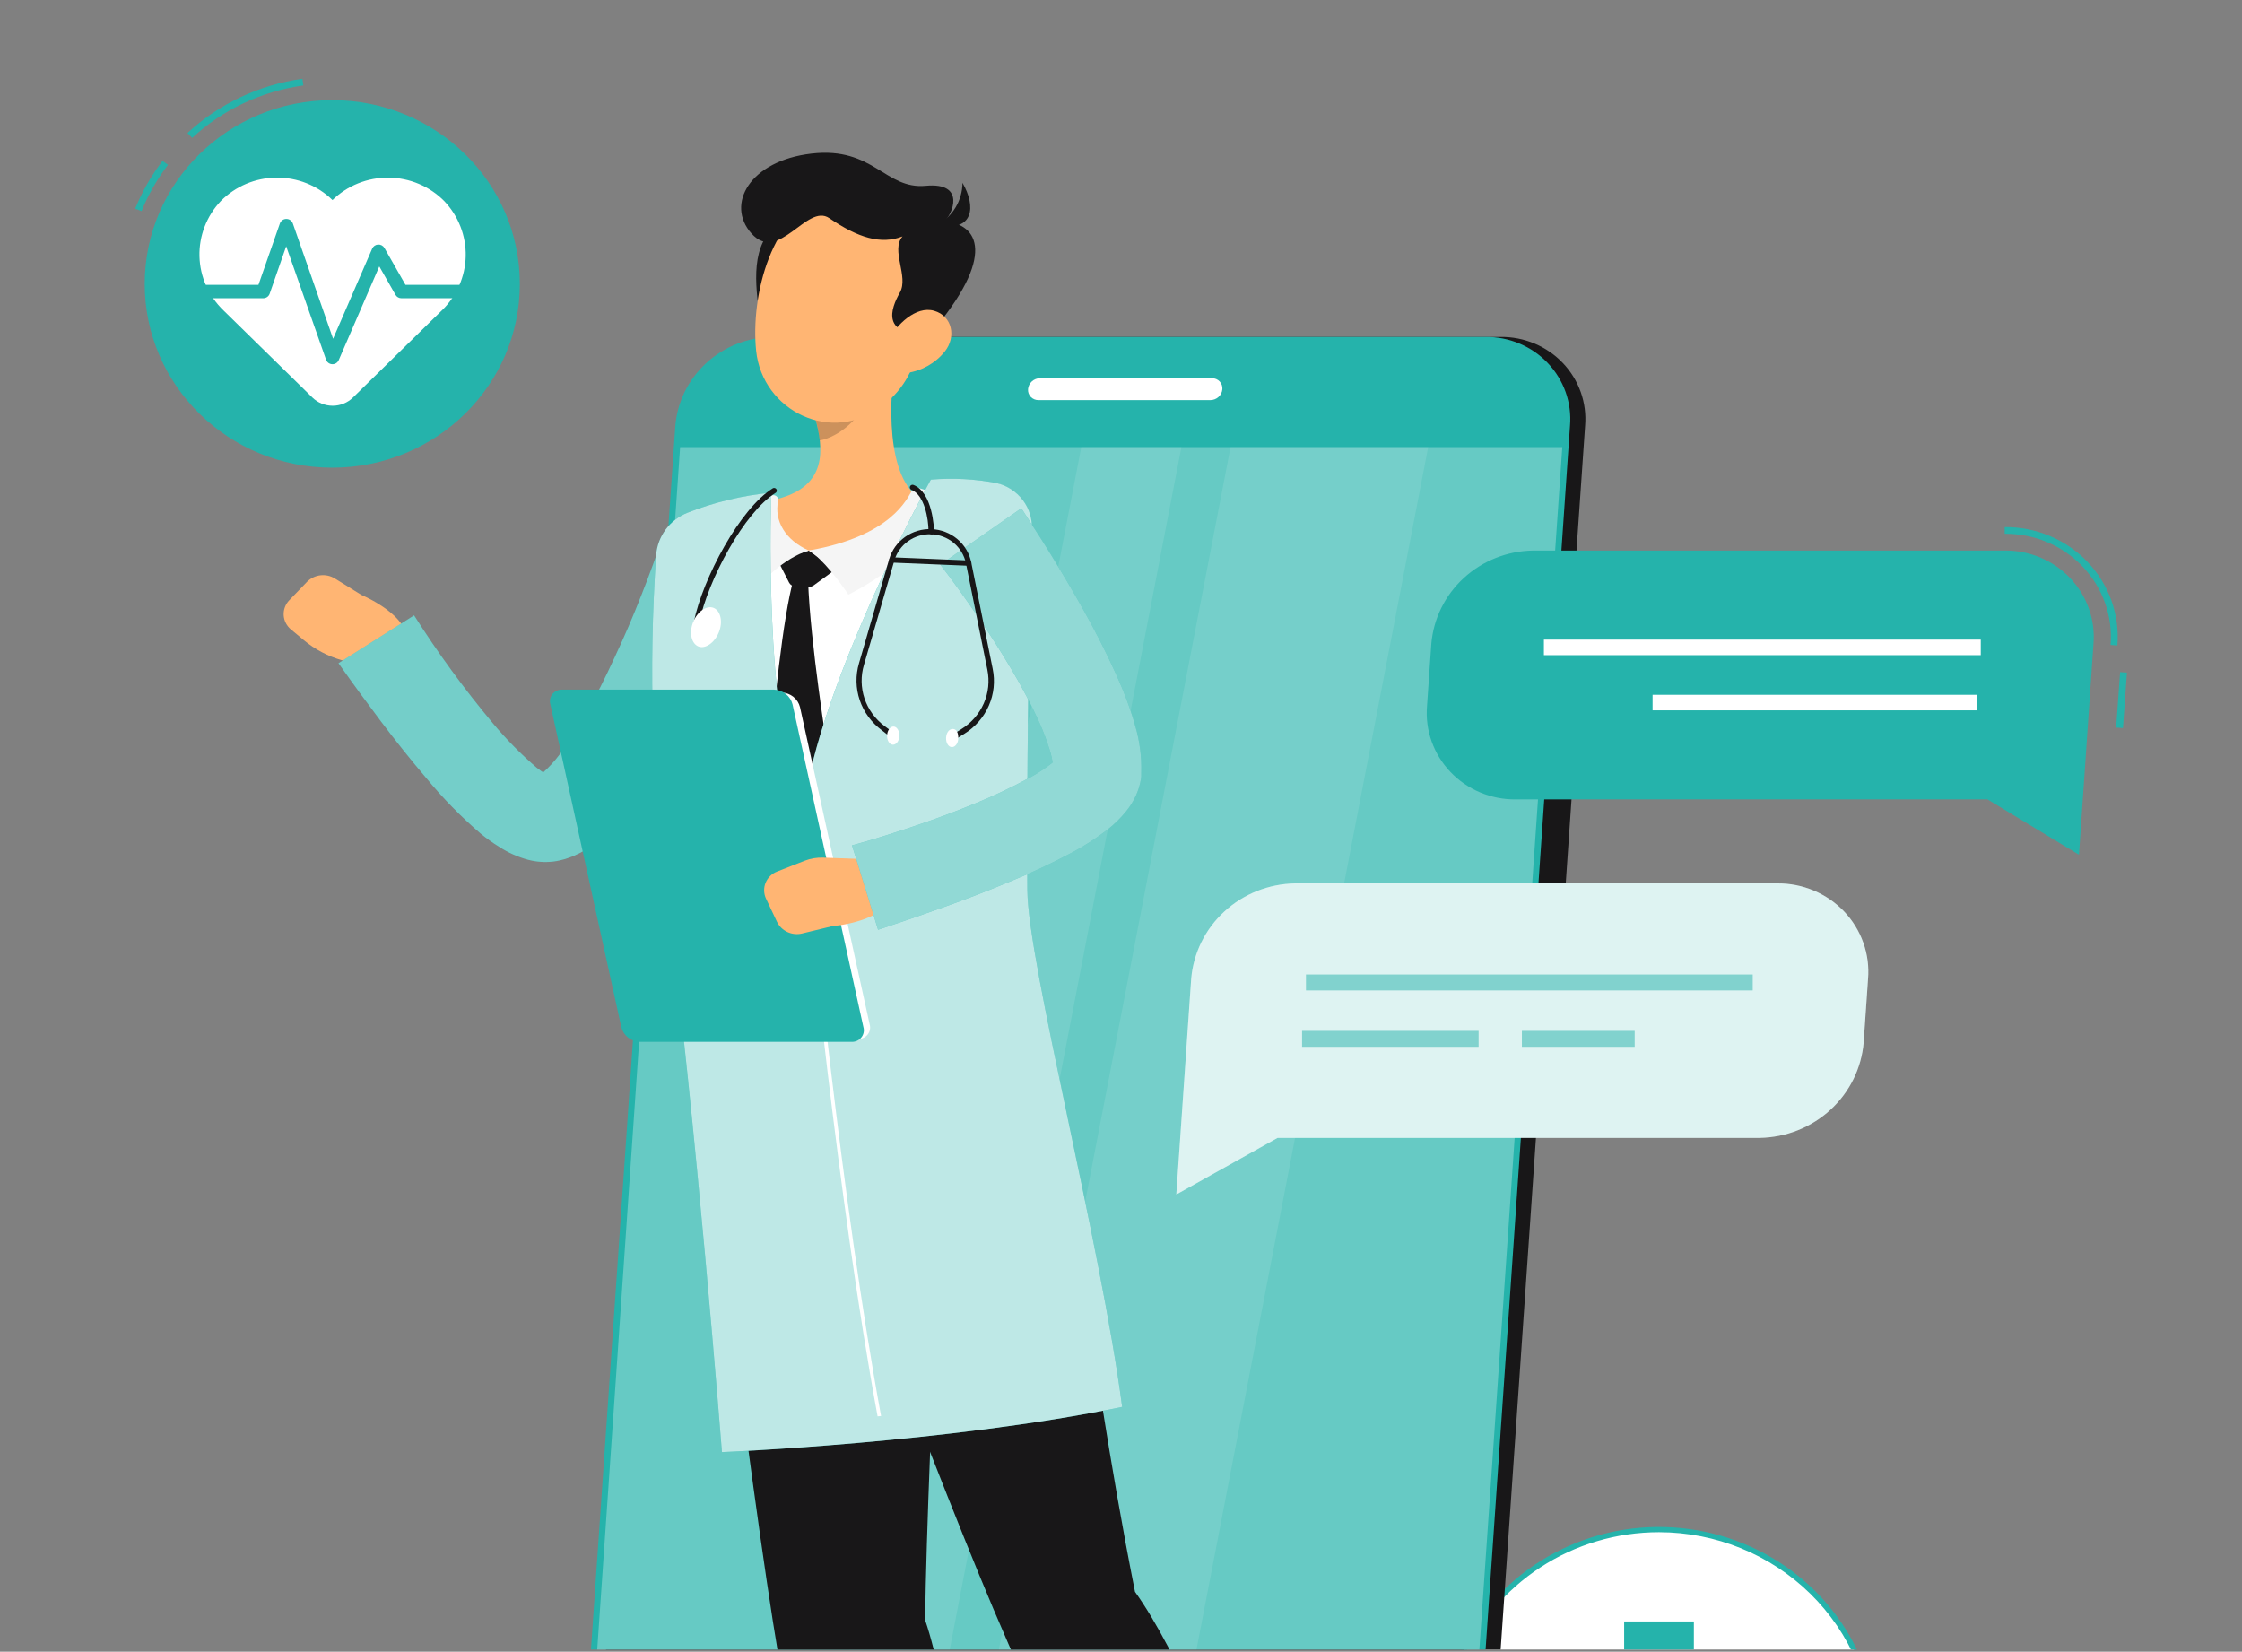 <svg width="300" height="221" viewBox="0 0 300 221" fill="none" xmlns="http://www.w3.org/2000/svg">
<rect x="0" y="0" width="300" height="221" fill="#808080" stroke="none"/>
<g clip-path="url(#clip0_54721_42231)">
<g clip-path="url(#clip1_54721_42231)">
<path d="M221.99 261.439C237.993 261.439 250.966 248.729 250.966 233.05C250.966 217.371 237.993 204.66 221.99 204.66C205.988 204.66 193.015 217.371 193.015 233.05C193.015 248.729 205.988 261.439 221.99 261.439Z" fill="white"/>
<path d="M221.991 261.789C216.189 261.79 210.517 260.106 205.692 256.95C200.867 253.793 197.106 249.305 194.885 244.054C192.663 238.803 192.081 233.024 193.212 227.448C194.342 221.873 197.135 216.751 201.237 212.731C205.339 208.711 210.566 205.973 216.256 204.863C221.946 203.754 227.844 204.322 233.204 206.497C238.565 208.672 243.146 212.356 246.37 217.082C249.593 221.808 251.314 227.365 251.314 233.05C251.307 240.668 248.215 247.972 242.718 253.36C237.22 258.748 229.766 261.779 221.991 261.789ZM221.991 205.01C216.33 205.01 210.797 206.654 206.091 209.735C201.384 212.816 197.716 217.195 195.55 222.319C193.384 227.443 192.817 233.081 193.922 238.52C195.026 243.959 197.752 248.955 201.754 252.877C205.756 256.798 210.856 259.469 216.407 260.551C221.959 261.633 227.713 261.077 232.943 258.955C238.172 256.833 242.642 253.239 245.786 248.628C248.931 244.017 250.61 238.595 250.61 233.05C250.602 225.615 247.585 218.487 242.219 213.23C236.854 207.973 229.579 205.017 221.991 205.01Z" fill="#25B3AB"/>
<path d="M226.655 216.955H217.326V249.144H226.655V216.955Z" fill="#25B3AB"/>
<path d="M25.71 18.452L25.088 17.798C29.322 13.876 34.695 11.34 40.463 10.539L40.591 11.435C35.009 12.207 29.808 14.659 25.71 18.452Z" fill="#25B3AB"/>
<path d="M18.942 28.246L18.091 27.924C19.015 25.641 20.245 23.489 21.75 21.525L22.482 22.054C21.03 23.958 19.84 26.04 18.942 28.246Z" fill="#25B3AB"/>
<path d="M44.46 62.578C58.321 62.578 69.558 51.569 69.558 37.988C69.558 24.408 58.321 13.398 44.46 13.398C30.599 13.398 19.363 24.408 19.363 37.988C19.363 51.569 30.599 62.578 44.46 62.578Z" fill="#25B3AB"/>
<path d="M59.451 26.913C58.484 25.93 57.328 25.146 56.048 24.606C54.769 24.066 53.393 23.781 52 23.767C50.607 23.754 49.226 24.012 47.936 24.528C46.646 25.043 45.474 25.805 44.488 26.769C43.503 25.804 42.332 25.042 41.043 24.526C39.754 24.01 38.372 23.751 36.98 23.764C35.587 23.777 34.212 24.063 32.933 24.603C31.654 25.144 30.499 25.929 29.533 26.913C27.641 28.919 26.621 31.569 26.691 34.3C26.761 37.031 27.915 39.627 29.908 41.537L41.799 53.187C42.155 53.537 42.579 53.814 43.045 54.003C43.511 54.192 44.011 54.29 44.515 54.29C45.02 54.29 45.519 54.192 45.985 54.003C46.451 53.814 46.875 53.537 47.232 53.187L59.122 41.537C61.109 39.621 62.255 37.021 62.316 34.291C62.378 31.559 61.35 28.913 59.451 26.913Z" fill="white"/>
<path d="M44.46 48.733C44.275 48.726 44.096 48.664 43.947 48.555C43.798 48.446 43.687 48.296 43.628 48.123L38.295 32.952L36.082 39.305C36.019 39.482 35.902 39.634 35.746 39.742C35.59 39.85 35.404 39.907 35.213 39.906H26.35C26.108 39.906 25.875 39.811 25.704 39.643C25.532 39.475 25.436 39.247 25.436 39.01C25.436 38.772 25.532 38.544 25.704 38.376C25.875 38.208 26.108 38.114 26.35 38.114H34.582L37.454 29.896C37.516 29.72 37.633 29.567 37.788 29.459C37.943 29.351 38.128 29.293 38.318 29.293C38.509 29.293 38.694 29.351 38.849 29.459C39.004 29.567 39.12 29.72 39.183 29.896L44.57 45.327L49.802 33.266C49.869 33.112 49.978 32.98 50.118 32.884C50.257 32.788 50.422 32.732 50.592 32.722C50.762 32.713 50.932 32.751 51.081 32.831C51.231 32.911 51.355 33.03 51.439 33.176L54.256 38.114H62.588C62.831 38.114 63.063 38.208 63.235 38.376C63.407 38.544 63.503 38.772 63.503 39.01C63.503 39.247 63.407 39.475 63.235 39.643C63.063 39.811 62.831 39.906 62.588 39.906H53.725C53.562 39.907 53.401 39.865 53.259 39.785C53.118 39.705 53.001 39.589 52.921 39.449L50.753 35.649L45.32 48.195C45.247 48.358 45.127 48.496 44.974 48.592C44.821 48.688 44.642 48.737 44.46 48.733Z" fill="#25B3AB"/>
<path d="M183.713 292.785H88.253C86.694 292.801 85.148 292.499 83.715 291.897C82.281 291.295 80.992 290.408 79.928 289.291C78.865 288.173 78.05 286.851 77.537 285.409C77.024 283.966 76.823 282.434 76.948 280.911L92.378 56.959C92.647 53.759 94.121 50.772 96.513 48.578C98.905 46.383 102.044 45.138 105.32 45.085H200.799C202.358 45.067 203.904 45.369 205.338 45.97C206.772 46.571 208.062 47.459 209.126 48.576C210.19 49.694 211.005 51.017 211.517 52.46C212.03 53.903 212.229 55.435 212.103 56.959L196.646 280.911C196.377 284.109 194.904 287.095 192.514 289.289C190.124 291.484 186.988 292.729 183.713 292.785Z" fill="#181718"/>
<path d="M204.878 136.284H202.472C202.037 136.289 201.605 136.205 201.204 136.037C200.804 135.87 200.444 135.622 200.147 135.31C199.85 134.997 199.622 134.628 199.479 134.225C199.337 133.822 199.281 133.394 199.317 132.968L202.271 90.142C202.34 89.246 202.749 88.409 203.418 87.795C204.087 87.181 204.967 86.835 205.884 86.826H208.289C208.725 86.821 209.157 86.905 209.557 87.073C209.958 87.241 210.318 87.489 210.615 87.801C210.912 88.113 211.14 88.483 211.282 88.886C211.425 89.289 211.481 89.717 211.445 90.142L208.491 132.968C208.422 133.864 208.013 134.702 207.344 135.316C206.675 135.93 205.795 136.275 204.878 136.284Z" fill="#181718"/>
<path d="M90.988 107.716H88.591C88.237 107.719 87.886 107.651 87.56 107.515C87.234 107.379 86.941 107.178 86.698 106.926C86.454 106.674 86.267 106.375 86.148 106.048C86.028 105.721 85.979 105.374 86.003 105.028L87.073 89.569C87.141 88.843 87.48 88.167 88.025 87.671C88.57 87.175 89.283 86.893 90.027 86.881H92.433C92.787 86.878 93.137 86.946 93.463 87.082C93.788 87.218 94.081 87.419 94.324 87.671C94.566 87.924 94.752 88.223 94.871 88.55C94.989 88.876 95.037 89.224 95.012 89.569L93.942 105.028C93.876 105.755 93.538 106.432 92.992 106.928C92.447 107.425 91.732 107.706 90.988 107.716Z" fill="#25B3AB"/>
<path d="M89.085 135.335H86.68C86.326 135.339 85.975 135.27 85.65 135.134C85.324 134.998 85.031 134.797 84.789 134.545C84.546 134.292 84.36 133.993 84.242 133.666C84.123 133.34 84.075 132.993 84.1 132.647L85.171 117.189C85.236 116.462 85.575 115.784 86.12 115.288C86.666 114.791 87.38 114.511 88.125 114.5H90.549C90.902 114.497 91.253 114.565 91.579 114.701C91.904 114.837 92.197 115.038 92.439 115.291C92.682 115.543 92.868 115.842 92.987 116.169C93.105 116.496 93.153 116.843 93.128 117.189L92.058 132.647C91.992 133.377 91.651 134.056 91.101 134.553C90.552 135.05 89.833 135.329 89.085 135.335Z" fill="#25B3AB"/>
<path d="M181.692 292.785H86.231C84.672 292.801 83.127 292.499 81.694 291.897C80.26 291.295 78.971 290.408 77.907 289.291C76.843 288.173 76.029 286.851 75.516 285.409C75.003 283.966 74.802 282.434 74.927 280.911L90.366 56.959C90.636 53.751 92.116 50.758 94.518 48.563C96.919 46.367 100.069 45.127 103.353 45.085H198.777C200.337 45.067 201.883 45.369 203.317 45.97C204.751 46.571 206.041 47.459 207.105 48.576C208.169 49.694 208.983 51.017 209.496 52.46C210.009 53.903 210.208 55.435 210.082 56.959L194.634 280.911C194.364 284.111 192.891 287.098 190.499 289.292C188.107 291.487 184.968 292.732 181.692 292.785Z" fill="#25B3AB"/>
<path opacity="0.3" d="M75.933 278.438L91.006 59.826H209.048L193.975 278.438H75.933Z" fill="white"/>
<path opacity="0.1" d="M122.533 278.438L164.661 59.826H191.104L148.976 278.438H122.533Z" fill="white"/>
<path opacity="0.1" d="M102.558 278.438L144.686 59.826H158.085L115.957 278.438H102.558Z" fill="white"/>
<path d="M139.152 50.605H162.173C162.366 50.604 162.557 50.641 162.734 50.716C162.911 50.79 163.07 50.9 163.201 51.039C163.332 51.177 163.432 51.341 163.494 51.519C163.557 51.698 163.58 51.887 163.564 52.075C163.532 52.469 163.351 52.837 163.057 53.108C162.762 53.378 162.376 53.53 161.972 53.536H138.951C138.759 53.538 138.569 53.5 138.393 53.426C138.217 53.352 138.058 53.243 137.927 53.106C137.797 52.968 137.696 52.806 137.633 52.628C137.57 52.451 137.545 52.263 137.561 52.075C137.592 51.68 137.773 51.311 138.067 51.04C138.361 50.768 138.748 50.613 139.152 50.605Z" fill="white"/>
<path d="M129.219 66.414C118.637 65.195 108.109 66.02 97.546 68.027C95.784 68.361 94.178 69.236 92.959 70.525C91.74 71.814 90.973 73.451 90.768 75.196C89.625 85.108 88.317 107.323 93.421 140.462L136.664 136.877C136.747 130.855 132.384 103.469 135.988 75.044C136.134 74.04 136.074 73.018 135.811 72.037C135.548 71.057 135.088 70.137 134.457 69.333C133.827 68.529 133.039 67.857 132.139 67.356C131.24 66.854 130.247 66.534 129.219 66.414Z" fill="white"/>
<path d="M104.039 74.91L105.585 77.948C105.661 78.097 105.777 78.224 105.92 78.316C106.063 78.407 106.228 78.459 106.399 78.467L108.073 78.557C108.371 78.565 108.663 78.477 108.905 78.306L111.786 76.2L108.228 73.664L104.039 74.91Z" fill="#181718"/>
<path d="M108.128 77.686C107.519 77.403 106.826 77.349 106.18 77.534C104.817 82.239 103.326 95.743 103.17 101.729C107.305 113.523 108.658 114.723 108.658 114.723L110.753 100.52C110.753 100.52 108.402 85.984 108.128 77.686Z" fill="#181718"/>
<path d="M120.064 45.982C119.076 51.825 118.234 62.507 122.515 66.28C119.378 69.506 115.271 73.243 108.228 73.664C101.186 74.085 102.274 69.3 104.058 66.755C110.634 65.034 110.314 60.231 109.024 55.741L120.064 45.982Z" fill="#FFB573"/>
<path d="M124.308 65.767C123.811 65.553 123.293 65.388 122.762 65.275C122.633 65.239 122.496 65.246 122.372 65.294C122.248 65.343 122.144 65.431 122.076 65.543C121.399 66.682 119.332 71.718 108.228 73.662C110.058 74.72 112.481 78 113.524 79.568C116.853 77.883 125.515 72.811 124.692 66.26C124.675 66.153 124.631 66.052 124.564 65.966C124.497 65.88 124.409 65.811 124.308 65.767Z" fill="#F5F5F5"/>
<path d="M104.122 67.014C104.143 66.913 104.138 66.808 104.108 66.708C104.078 66.609 104.024 66.518 103.95 66.444C103.876 66.37 103.785 66.314 103.684 66.282C103.583 66.251 103.476 66.244 103.372 66.262C102.988 66.341 102.609 66.443 102.238 66.566C102.15 66.595 102.069 66.641 102 66.701C101.149 67.472 96.512 74.022 100.856 79.336C101.771 77.894 104.927 74.614 108.228 73.664C105.1 72.275 103.564 69.712 104.122 67.014Z" fill="#F5F5F5"/>
<path opacity="0.2" d="M115.564 49.969L109.033 55.74C109.349 56.782 109.57 57.85 109.692 58.93C112.216 58.509 115.61 55.695 115.793 53.096C115.916 52.049 115.838 50.988 115.564 49.969Z" fill="black"/>
<path d="M106.838 28.328C101.204 30.479 100.838 35.022 101.35 39.978C101.863 44.934 107.369 41.645 108.594 38.553C109.82 35.461 114.64 25.335 106.838 28.328Z" fill="#181718"/>
<path d="M124.811 38.213C123.247 46.009 122.725 50.651 118.17 54.245C111.302 59.622 102 54.98 101.177 46.923C100.436 39.683 103.116 28.105 111.32 25.855C113.109 25.339 115.005 25.289 116.82 25.711C118.634 26.132 120.306 27.01 121.668 28.258C123.031 29.506 124.037 31.081 124.588 32.827C125.139 34.573 125.216 36.429 124.811 38.213Z" fill="#FFB573"/>
<path d="M124.482 44.673C117.777 45.023 119.195 41.286 120.411 39.144C121.628 37.002 119.149 33.471 120.768 31.634C117.878 32.755 114.832 31.831 110.963 29.188C107.963 27.145 104.204 35.344 100.546 31.231C97.088 27.351 100.299 21.499 108.603 20.549C116.908 19.599 118.417 25.37 123.869 24.86C129.32 24.349 127.427 28.74 126.356 29.636C130.93 29.941 133.427 34.215 124.482 44.673Z" fill="#181718"/>
<path d="M125.305 30.182C126.353 29.621 127.23 28.794 127.842 27.789C128.455 26.784 128.782 25.636 128.789 24.465C130.6 27.574 130.408 31.105 125.305 30.182Z" fill="#181718"/>
<path d="M126.43 47.022C125.171 48.597 123.338 49.631 121.317 49.908C118.655 50.248 117.768 47.811 118.884 45.543C119.899 43.509 122.542 40.874 124.994 41.583C127.445 42.29 127.966 45.095 126.43 47.022Z" fill="#FFB573"/>
<path d="M123.786 216.758C124.107 193.36 127.161 137.639 127.161 137.639L93.448 140.426C93.448 140.426 100.152 197.859 104.195 221.723C108.402 246.546 121.308 304.669 121.308 304.669L135.027 303.531C135.027 303.531 130.015 234.851 123.786 216.758Z" fill="#181718"/>
<path d="M151.875 212.986C144.878 177.759 143.305 150.203 136.665 136.859L104.003 140.444C104.003 140.444 123.457 192.948 132.96 215.361C142.829 238.66 162.311 278.458 162.311 278.458H178.628C178.628 278.458 163.399 229.036 151.875 212.986Z" fill="#181718"/>
<path d="M48.347 79.596L44.817 77.409C44.242 77.052 43.56 76.9 42.884 76.976C42.208 77.053 41.58 77.355 41.103 77.83L38.707 80.313C38.449 80.58 38.249 80.896 38.121 81.241C37.992 81.587 37.938 81.954 37.96 82.321C37.982 82.688 38.081 83.047 38.251 83.375C38.42 83.703 38.656 83.994 38.945 84.229L40.655 85.654C42.141 86.892 43.877 87.808 45.75 88.342L50.917 89.839L54.311 86.254C55.344 82.526 48.347 79.596 48.347 79.596Z" fill="#FFB573"/>
<path d="M100.609 77.929C99.329 80.993 98.076 83.843 96.713 86.755C95.35 89.668 93.969 92.536 92.442 95.403C90.914 98.271 89.286 101.103 87.439 103.943C86.485 105.415 85.456 106.839 84.356 108.209C83.117 109.78 81.707 111.213 80.149 112.484C79.122 113.307 77.987 113.991 76.774 114.518C76.39 114.67 76.033 114.814 75.612 114.939L74.972 115.109C74.65 115.187 74.323 115.244 73.994 115.28C72.878 115.405 71.749 115.323 70.664 115.038C69.306 114.672 68.016 114.097 66.841 113.335C65.96 112.796 65.12 112.198 64.326 111.543C61.686 109.282 59.253 106.799 57.055 104.123C54.923 101.622 52.911 99.095 50.981 96.532C49.051 93.969 47.195 91.433 45.292 88.736L55.408 82.338C58.603 87.385 62.135 92.22 65.981 96.81C67.755 98.931 69.704 100.906 71.808 102.716C72.216 103.043 72.647 103.342 73.097 103.612C73.436 103.836 73.774 103.925 73.536 103.845C73.081 103.747 72.61 103.747 72.155 103.845H72.082C72.036 103.845 72.036 103.845 72.027 103.845C72.234 103.713 72.432 103.569 72.622 103.415C73.456 102.669 74.213 101.843 74.881 100.95C75.658 99.929 76.436 98.791 77.177 97.599C78.689 95.12 80.069 92.565 81.311 89.946C82.591 87.257 83.826 84.569 84.969 81.764C86.112 78.959 87.201 76.136 88.125 73.412L100.609 77.929Z" fill="#25B3AB"/>
<g opacity="0.6">
<path opacity="0.6" d="M100.609 77.929C99.329 80.993 98.076 83.843 96.713 86.755C95.35 89.668 93.969 92.536 92.442 95.403C90.914 98.271 89.286 101.103 87.439 103.943C86.485 105.415 85.456 106.839 84.356 108.209C83.117 109.78 81.707 111.213 80.149 112.484C79.122 113.307 77.987 113.991 76.774 114.518C76.39 114.67 76.033 114.814 75.612 114.939L74.972 115.109C74.65 115.187 74.323 115.244 73.994 115.28C72.878 115.405 71.749 115.323 70.664 115.038C69.306 114.672 68.016 114.097 66.841 113.335C65.96 112.796 65.12 112.198 64.326 111.543C61.686 109.282 59.253 106.799 57.055 104.123C54.923 101.622 52.911 99.095 50.981 96.532C49.051 93.969 47.195 91.433 45.292 88.736L55.408 82.338C58.603 87.385 62.135 92.22 65.981 96.81C67.755 98.931 69.704 100.906 71.808 102.716C72.216 103.043 72.647 103.342 73.097 103.612C73.436 103.836 73.774 103.925 73.536 103.845C73.081 103.747 72.61 103.747 72.155 103.845H72.082C72.036 103.845 72.036 103.845 72.027 103.845C72.234 103.713 72.432 103.569 72.622 103.415C73.456 102.669 74.213 101.843 74.881 100.95C75.658 99.929 76.436 98.791 77.177 97.599C78.689 95.12 80.069 92.565 81.311 89.946C82.591 87.257 83.826 84.569 84.969 81.764C86.112 78.959 87.201 76.136 88.125 73.412L100.609 77.929Z" fill="white"/>
</g>
<path d="M124.555 64.173C121.125 70.446 108.914 94.346 107.433 109.096C102.027 95.654 103.207 65.92 103.207 65.92C99.355 66.288 95.576 67.194 91.984 68.609C90.827 69.075 89.824 69.845 89.086 70.836C88.349 71.826 87.905 72.997 87.805 74.219C86.752 89.604 87.248 105.053 89.286 120.343C93.082 149.288 96.603 194.292 96.603 194.292C96.603 194.292 126.832 193.064 150.155 188.243C147.256 166.117 137.561 129.035 137.469 119.106C137.359 106.327 137.661 81.343 138.073 70.912C138.144 69.439 137.673 67.99 136.747 66.827C135.821 65.665 134.5 64.866 133.024 64.576C130.232 64.07 127.383 63.934 124.555 64.173Z" fill="#25B3AB"/>
<path opacity="0.7" d="M124.555 64.173C121.125 70.446 108.914 94.346 107.433 109.096C102.027 95.654 103.207 65.92 103.207 65.92C99.355 66.288 95.576 67.194 91.984 68.609C90.827 69.075 89.824 69.845 89.086 70.835C88.349 71.826 87.905 72.997 87.805 74.219C86.752 89.604 87.248 105.053 89.286 120.343C93.082 149.288 96.603 194.292 96.603 194.292C96.603 194.292 126.832 193.064 150.155 188.243C147.256 166.117 137.561 129.035 137.469 119.106C137.359 106.318 137.661 81.325 138.073 70.903C138.157 69.475 137.726 68.064 136.855 66.917C135.983 65.77 134.728 64.96 133.308 64.63C130.426 64.08 127.48 63.926 124.555 64.173Z" fill="white"/>
<path d="M117.43 189.506C112.18 161.125 108.018 119.482 107.68 114.473H108.146C108.485 119.482 112.655 161.072 117.896 189.461L117.43 189.506Z" fill="white"/>
<path d="M114.814 139.009H86.936C86.373 138.983 85.835 138.779 85.4 138.429C84.965 138.079 84.656 137.6 84.521 137.064L75.201 94.615C75.133 94.382 75.122 94.138 75.169 93.901C75.216 93.663 75.32 93.441 75.471 93.25C75.623 93.06 75.818 92.907 76.042 92.805C76.265 92.702 76.51 92.653 76.756 92.661H104.625C105.19 92.686 105.732 92.89 106.169 93.242C106.606 93.594 106.915 94.076 107.049 94.615L116.369 137.064C116.437 137.296 116.448 137.54 116.401 137.777C116.354 138.014 116.251 138.236 116.099 138.426C115.947 138.616 115.751 138.768 115.528 138.869C115.305 138.971 115.06 139.018 114.814 139.009Z" fill="white"/>
<path d="M113.945 139.403H85.591C85.016 139.377 84.466 139.17 84.022 138.811C83.578 138.452 83.265 137.962 83.131 137.413L73.646 94.255C73.576 94.019 73.565 93.769 73.613 93.527C73.661 93.285 73.767 93.058 73.923 92.865C74.078 92.671 74.279 92.517 74.507 92.414C74.736 92.311 74.986 92.264 75.237 92.275H103.591C104.165 92.298 104.716 92.504 105.16 92.862C105.604 93.219 105.917 93.708 106.052 94.255L115.527 137.413C115.599 137.65 115.612 137.9 115.565 138.142C115.518 138.384 115.413 138.612 115.258 138.807C115.103 139.001 114.904 139.157 114.675 139.26C114.447 139.364 114.196 139.413 113.945 139.403Z" fill="#25B3AB"/>
<path d="M117.192 115.011L110.14 114.751C109.293 114.724 108.449 114.867 107.661 115.173L104.003 116.606C103.653 116.739 103.334 116.941 103.067 117.199C102.799 117.457 102.589 117.766 102.448 118.107C102.307 118.448 102.24 118.814 102.249 119.181C102.259 119.549 102.345 119.911 102.503 120.245L103.966 123.336C104.259 123.94 104.756 124.425 105.373 124.71C105.99 124.994 106.689 125.06 107.35 124.896L111.384 123.919C111.384 123.919 118.957 123.327 119.231 119.438L117.192 115.011Z" fill="#FFB573"/>
<path d="M136.664 68.008C138.411 70.696 140.012 73.161 141.585 75.786C143.158 78.412 144.704 81.038 146.158 83.762C147.613 86.486 148.994 89.291 150.247 92.311C150.897 93.888 151.453 95.501 151.911 97.141C152.501 99.141 152.773 101.217 152.716 103.298V103.647C152.716 103.647 152.716 103.728 152.716 103.826C152.716 104.149 152.625 104.472 152.561 104.794C152.497 105.117 152.414 105.359 152.323 105.636C152.231 105.914 152.131 106.138 152.03 106.38C151.683 107.157 151.234 107.886 150.695 108.549C149.95 109.469 149.1 110.301 148.161 111.031C146.723 112.141 145.193 113.134 143.588 113.997C140.766 115.511 137.859 116.866 134.881 118.057C132 119.267 129.128 120.351 126.238 121.391C123.347 122.43 120.503 123.407 117.494 124.402L114.009 113.11C116.753 112.375 119.552 111.47 122.286 110.556C125.021 109.642 127.774 108.621 130.372 107.554C132.921 106.522 135.407 105.347 137.817 104.032C138.834 103.477 139.804 102.842 140.716 102.133C140.957 101.959 141.172 101.754 141.356 101.523C141.278 101.61 141.216 101.71 141.174 101.819C141.174 101.9 141.128 101.953 141.082 102.052C141.045 102.157 141.017 102.265 141 102.375C140.961 102.512 140.937 102.653 140.927 102.796C140.927 102.85 140.927 102.85 140.927 102.796V102.742C140.863 101.892 140.694 101.052 140.424 100.242C140.058 99.069 139.624 97.917 139.125 96.792C138.014 94.324 136.759 91.921 135.366 89.596C133.939 87.194 132.421 84.792 130.792 82.427C129.164 80.061 127.5 77.704 125.826 75.553L136.664 68.008Z" fill="#25B3AB"/>
<g opacity="0.7">
<path opacity="0.7" d="M136.664 68.008C138.411 70.696 140.012 73.161 141.585 75.786C143.158 78.412 144.704 81.038 146.158 83.762C147.613 86.486 148.994 89.291 150.247 92.311C150.897 93.888 151.453 95.501 151.911 97.141C152.501 99.141 152.773 101.217 152.716 103.298V103.647C152.716 103.647 152.716 103.728 152.716 103.826C152.716 104.149 152.625 104.472 152.561 104.794C152.497 105.117 152.414 105.359 152.323 105.636C152.231 105.914 152.131 106.138 152.03 106.38C151.683 107.157 151.234 107.886 150.695 108.549C149.95 109.469 149.1 110.301 148.161 111.031C146.723 112.141 145.193 113.134 143.588 113.997C140.766 115.511 137.859 116.866 134.881 118.057C132 119.267 129.128 120.351 126.238 121.391C123.347 122.43 120.503 123.407 117.494 124.402L114.009 113.11C116.753 112.375 119.552 111.47 122.286 110.556C125.021 109.642 127.774 108.621 130.372 107.554C132.921 106.522 135.407 105.347 137.817 104.032C138.834 103.477 139.804 102.842 140.716 102.133C140.957 101.959 141.172 101.754 141.356 101.523C141.278 101.61 141.216 101.71 141.174 101.819C141.174 101.9 141.128 101.953 141.082 102.052C141.045 102.157 141.017 102.265 141 102.375C140.961 102.512 140.937 102.653 140.927 102.796C140.927 102.85 140.927 102.85 140.927 102.796V102.742C140.863 101.892 140.694 101.052 140.424 100.242C140.058 99.069 139.624 97.917 139.125 96.792C138.014 94.324 136.759 91.921 135.366 89.596C133.939 87.194 132.421 84.792 130.792 82.427C129.164 80.061 127.5 77.704 125.826 75.553L136.664 68.008Z" fill="white"/>
</g>
<path d="M127.408 99.103C127.348 99.105 127.289 99.09 127.236 99.062C127.183 99.034 127.138 98.992 127.107 98.942C127.08 98.903 127.061 98.859 127.052 98.813C127.043 98.766 127.044 98.719 127.054 98.673C127.064 98.627 127.084 98.583 127.112 98.545C127.14 98.506 127.175 98.474 127.216 98.449L128.643 97.553C129.975 96.73 131.02 95.531 131.641 94.113C132.262 92.695 132.428 91.126 132.119 89.613L129.247 75.356C129.028 74.297 128.453 73.34 127.614 72.639C126.774 71.938 125.719 71.533 124.617 71.488C123.515 71.444 122.43 71.763 121.535 72.394C120.64 73.025 119.987 73.933 119.68 74.971L115.61 88.941C115.166 90.42 115.19 91.995 115.68 93.459C116.17 94.923 117.102 96.207 118.354 97.141L119.707 98.145C119.769 98.206 119.806 98.287 119.812 98.374C119.817 98.46 119.791 98.545 119.738 98.614C119.684 98.682 119.607 98.73 119.521 98.747C119.435 98.765 119.345 98.751 119.268 98.709L117.988 97.706C116.613 96.69 115.586 95.289 115.042 93.689C114.498 92.089 114.463 90.364 114.942 88.744L118.985 74.8C119.335 73.607 120.084 72.564 121.112 71.838C122.139 71.113 123.386 70.746 124.652 70.798C125.918 70.849 127.129 71.316 128.092 72.123C129.055 72.93 129.713 74.031 129.96 75.248L132.832 89.497C133.173 91.151 132.993 92.867 132.315 94.418C131.637 95.969 130.494 97.281 129.036 98.18L127.6 99.077C127.54 99.103 127.474 99.112 127.408 99.103Z" fill="#181718"/>
<path d="M129.603 75.698L119.332 75.276C119.284 75.275 119.237 75.265 119.194 75.246C119.151 75.226 119.111 75.199 119.079 75.165C119.047 75.13 119.022 75.09 119.005 75.046C118.989 75.002 118.982 74.956 118.984 74.909C118.994 74.815 119.038 74.729 119.109 74.666C119.18 74.603 119.273 74.568 119.369 74.568L129.631 74.99C129.678 74.991 129.725 75.001 129.769 75.02C129.812 75.04 129.851 75.067 129.884 75.101C129.916 75.136 129.941 75.176 129.957 75.22C129.974 75.264 129.981 75.31 129.978 75.357C129.979 75.404 129.969 75.451 129.95 75.494C129.93 75.537 129.902 75.576 129.867 75.608C129.832 75.64 129.79 75.664 129.745 75.68C129.699 75.695 129.651 75.701 129.603 75.698Z" fill="#181718"/>
<path d="M124.609 71.485C124.515 71.483 124.424 71.446 124.356 71.381C124.289 71.316 124.248 71.229 124.244 71.136C124.244 69.344 123.677 66.234 121.966 65.544C121.922 65.526 121.882 65.5 121.849 65.468C121.815 65.435 121.789 65.396 121.77 65.353C121.752 65.31 121.743 65.264 121.742 65.218C121.742 65.171 121.752 65.125 121.77 65.082C121.788 65.04 121.814 65.001 121.847 64.968C121.881 64.935 121.921 64.909 121.964 64.891C122.008 64.873 122.055 64.863 122.102 64.863C122.15 64.863 122.197 64.872 122.241 64.89C124.774 65.903 124.984 70.589 124.984 71.163C124.985 71.257 124.948 71.348 124.881 71.416C124.815 71.485 124.724 71.526 124.628 71.53L124.609 71.485Z" fill="#181718"/>
<path d="M93.192 83.664H93.119C93.025 83.643 92.944 83.587 92.891 83.509C92.839 83.431 92.819 83.335 92.835 83.243C94.042 77.356 99.036 68.009 103.436 65.32C103.516 65.286 103.606 65.282 103.689 65.307C103.773 65.333 103.844 65.386 103.891 65.459C103.937 65.532 103.956 65.618 103.943 65.703C103.93 65.787 103.886 65.865 103.82 65.921C99.567 68.546 94.719 77.615 93.549 83.369C93.534 83.451 93.49 83.525 93.425 83.579C93.359 83.633 93.277 83.663 93.192 83.664Z" fill="#181718"/>
<path d="M96.192 84.588C95.625 86.012 94.363 86.873 93.448 86.496C92.533 86.12 92.177 84.704 92.744 83.252C93.311 81.801 94.573 80.967 95.488 81.335C96.402 81.702 96.768 83.163 96.192 84.588Z" fill="white"/>
<path d="M120.338 98.459C120.338 99.131 119.918 99.66 119.469 99.642C119.021 99.624 118.674 99.068 118.701 98.396C118.729 97.724 119.122 97.195 119.57 97.213C120.018 97.231 120.366 97.796 120.338 98.459Z" fill="white"/>
<path d="M128.222 98.781C128.222 99.453 127.811 99.982 127.354 99.964C126.896 99.946 126.567 99.391 126.594 98.719C126.622 98.046 127.006 97.518 127.509 97.536C128.012 97.553 128.25 98.1 128.222 98.781Z" fill="white"/>
<path d="M283.326 86.361L282.411 86.298C282.565 84.39 282.312 82.472 281.668 80.665C281.024 78.859 280.003 77.203 278.67 75.804C277.338 74.405 275.723 73.293 273.927 72.538C272.132 71.784 270.197 71.404 268.244 71.422V70.526C270.322 70.509 272.381 70.915 274.291 71.719C276.201 72.522 277.919 73.706 279.338 75.195C280.756 76.684 281.842 78.445 282.529 80.367C283.216 82.289 283.487 84.33 283.326 86.361Z" fill="#25B3AB"/>
<path d="M283.69 89.932L283.159 97.352L284.074 97.414L284.604 89.994L283.69 89.932Z" fill="#25B3AB"/>
<path d="M268.244 73.663H205.134C201.687 73.718 198.385 75.028 195.87 77.337C193.354 79.646 191.805 82.789 191.524 86.155L190.948 94.48C190.817 96.081 191.028 97.692 191.568 99.209C192.108 100.726 192.964 102.116 194.083 103.291C195.202 104.465 196.558 105.399 198.066 106.031C199.573 106.663 201.198 106.981 202.838 106.963H265.948L278.186 114.365L280.125 86.155C280.257 84.553 280.047 82.942 279.508 81.425C278.97 79.907 278.114 78.517 276.996 77.341C275.878 76.166 274.523 75.232 273.016 74.598C271.509 73.965 269.883 73.646 268.244 73.663Z" fill="#25B3AB"/>
<path d="M265.043 85.582H206.588V87.661H265.043V85.582Z" fill="white"/>
<path d="M264.53 92.965H221.131V95.044H264.53V92.965Z" fill="white"/>
<path d="M173.305 118.2H237.805C239.482 118.182 241.144 118.507 242.685 119.154C244.227 119.801 245.614 120.756 246.758 121.957C247.902 123.159 248.777 124.581 249.328 126.133C249.88 127.685 250.095 129.332 249.96 130.97L249.375 139.483C249.085 142.923 247.501 146.134 244.93 148.494C242.359 150.854 238.985 152.194 235.463 152.253H170.954L157.399 159.825L159.393 130.97C159.681 127.529 161.264 124.317 163.836 121.956C166.407 119.596 169.782 118.257 173.305 118.2Z" fill="white"/>
<path opacity="0.15" d="M173.305 118.2H237.805C239.482 118.182 241.144 118.507 242.685 119.154C244.227 119.801 245.614 120.756 246.758 121.957C247.902 123.159 248.777 124.581 249.328 126.133C249.88 127.685 250.095 129.332 249.96 130.97L249.375 139.483C249.085 142.923 247.501 146.134 244.93 148.494C242.359 150.854 238.985 152.194 235.463 152.253H170.954L157.399 159.825L159.393 130.97C159.681 127.529 161.264 124.317 163.836 121.956C166.407 119.596 169.782 118.257 173.305 118.2Z" fill="#25B3AB"/>
<path opacity="0.5" d="M234.53 130.389H174.75V132.521H234.53V130.389Z" fill="#25B3AB"/>
<path opacity="0.5" d="M197.853 137.934H174.228V140.066H197.853V137.934Z" fill="#25B3AB"/>
<path opacity="0.5" d="M218.735 137.934H203.643V140.066H218.735V137.934Z" fill="#25B3AB"/>
</g>
</g>
<defs>
<clipPath id="clip0_54721_42231">
<rect width="300" height="220" fill="white" transform="translate(0 0.711)"/>
</clipPath>
<clipPath id="clip1_54721_42231">
<rect width="300" height="353.077" fill="white" transform="translate(0 0.422)"/>
</clipPath>
</defs>
</svg>
